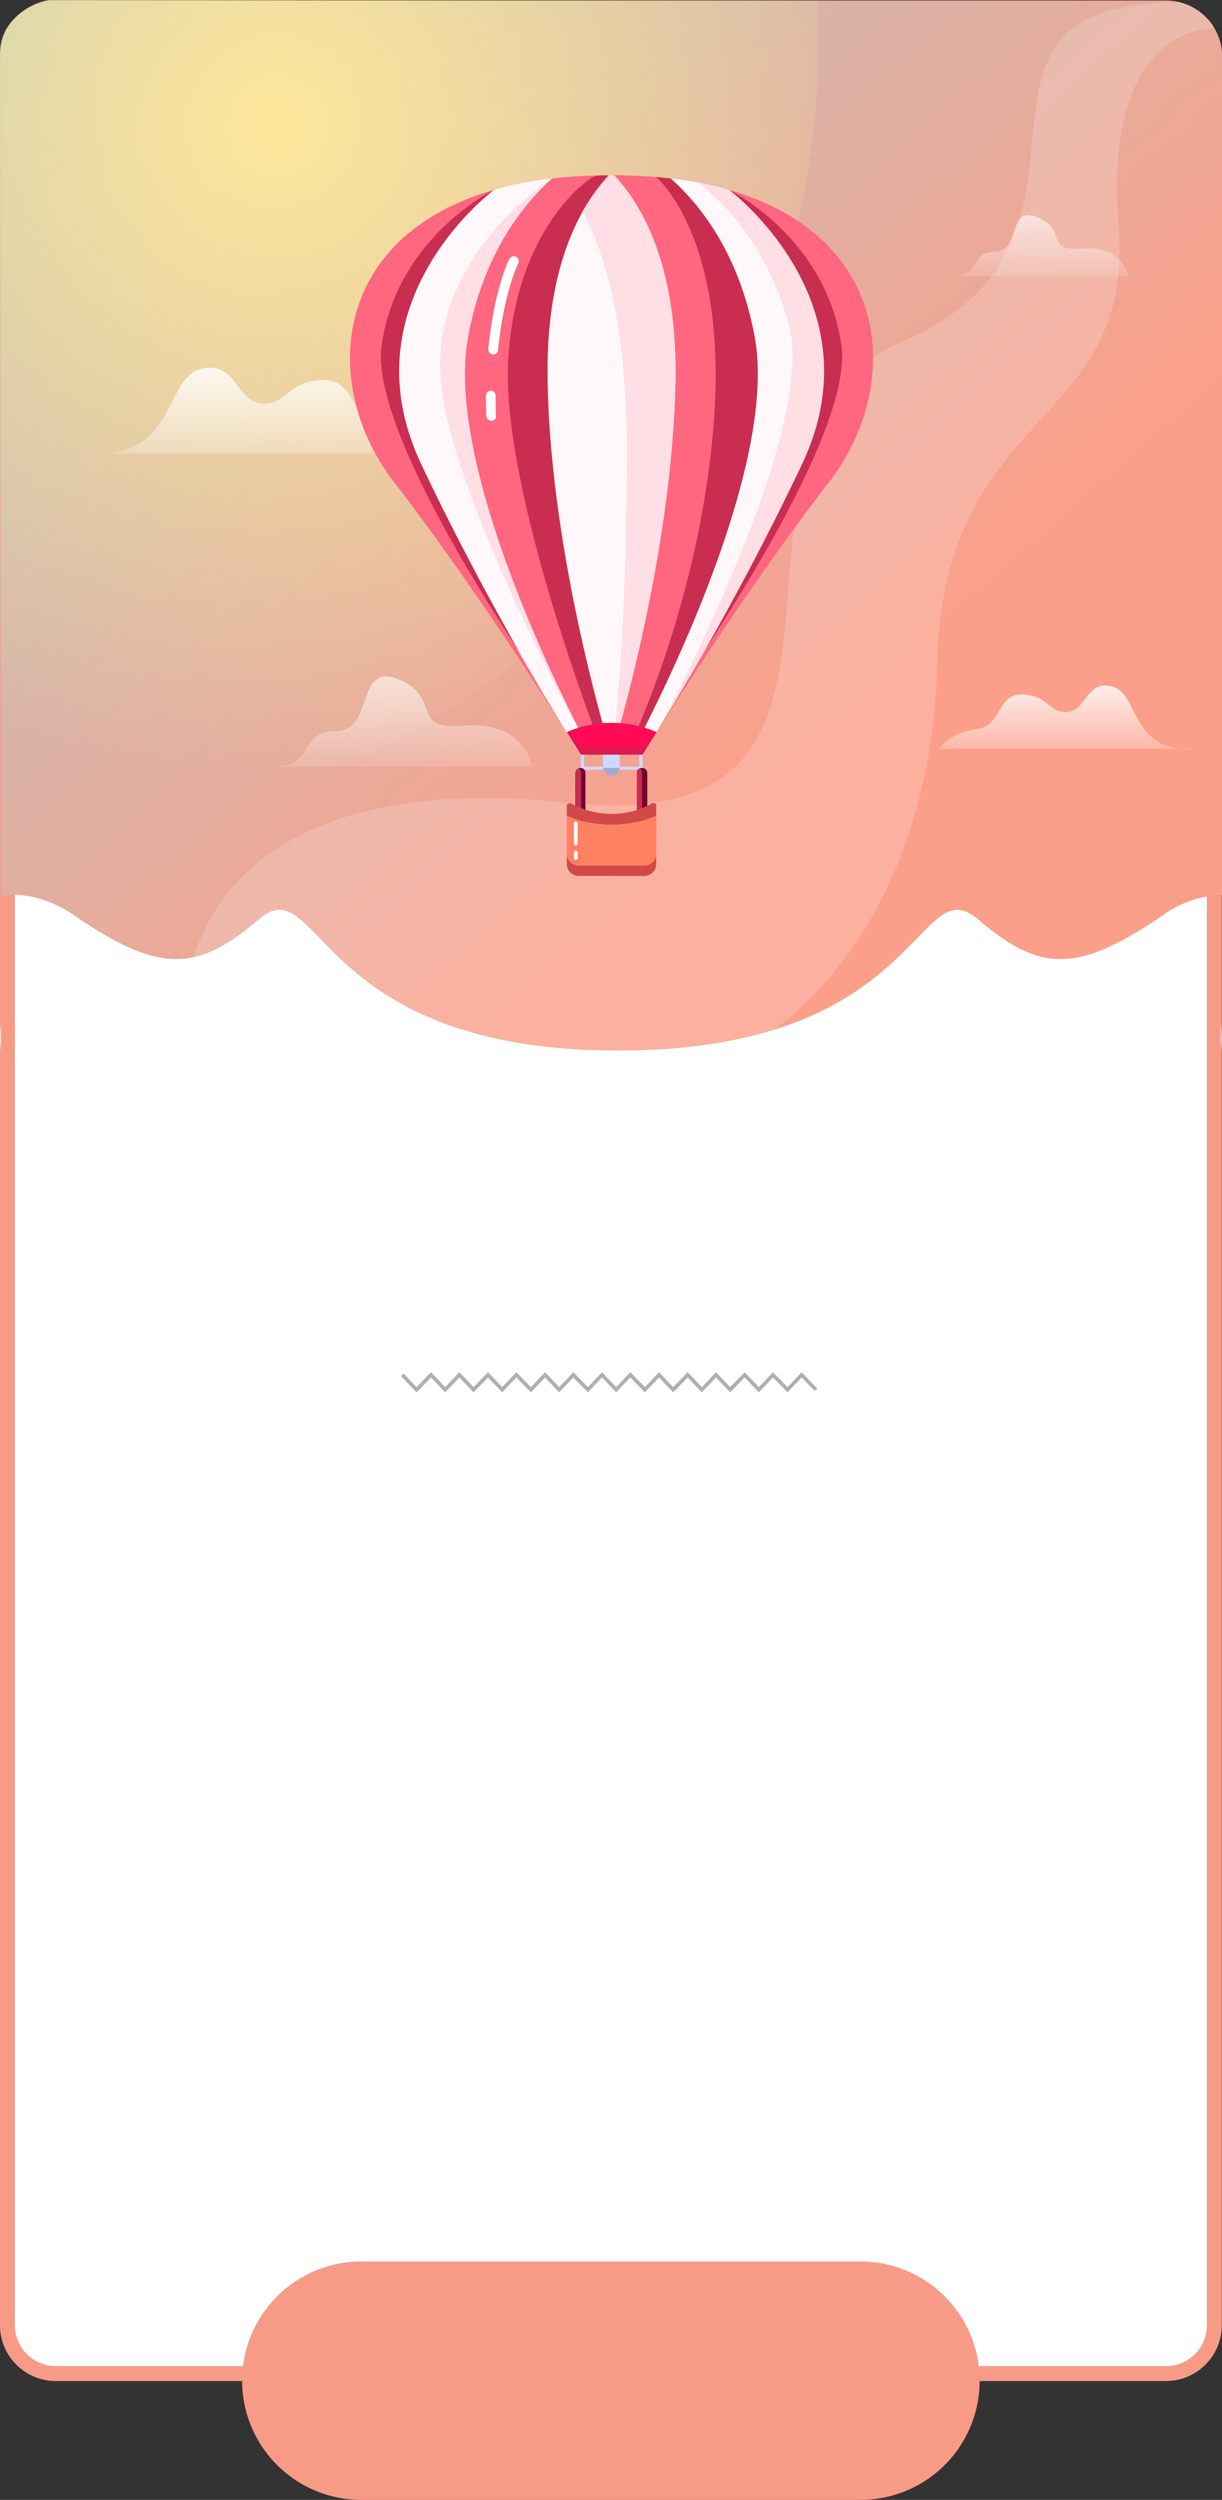 <svg id="Layer_1" data-name="Layer 1" xmlns="http://www.w3.org/2000/svg" xmlns:xlink="http://www.w3.org/1999/xlink" viewBox="0 0 328.06 671.05"><rect x="0" y="0" width="328.06" height="671.05" fill="#333333" stroke="none"/><defs><style>.cls-1{fill:#fff;}.cls-2{fill:#f89b86;}.cls-3{fill:#afafaf;}.cls-4{fill:url(#linear-gradient);}.cls-5{fill:#faf9f9;opacity:0.2;isolation:isolate;}.cls-6{fill:url(#radial-gradient);}.cls-7{fill:url(#linear-gradient-2);}.cls-8{fill:url(#linear-gradient-3);}.cls-9{fill:url(#linear-gradient-4);}.cls-10{fill:url(#linear-gradient-5);}.cls-11{fill:#f6e5e5;}.cls-12{fill:#cdd9ff;}.cls-13{fill:#700531;}.cls-14{fill:#c92d4f;}.cls-15{fill:#d34848;}.cls-16{fill:#ff8162;}.cls-17{fill:#a2a8d3;}.cls-18{fill:#fff8fa;}.cls-19{fill:#ff6680;}.cls-20{fill:#ffdee6;}.cls-21{fill:#ff0b55;}.cls-22{fill:#d61d4e;}</style><linearGradient id="linear-gradient" x1="-160.99" y1="-1504.56" x2="229.54" y2="-1949.75" gradientTransform="matrix(1, 0, 0, -1, 0.14, -1750.1)" gradientUnits="userSpaceOnUse"><stop offset="0" stop-color="#6ff1fe"/><stop offset="0.99" stop-color="#fc9f8a"/></linearGradient><radialGradient id="radial-gradient" cx="-6345.91" cy="-461.45" r="1" gradientTransform="matrix(175.69, 0, 0, -175.69, 1114986.19, -81038.93)" gradientUnits="userSpaceOnUse"><stop offset="0" stop-color="#ffe79a"/><stop offset="1" stop-color="#ffe79a" stop-opacity="0"/></radialGradient><linearGradient id="linear-gradient-2" x1="70.66" y1="-1842" x2="70.66" y2="-1882.4" gradientTransform="matrix(1, 0, 0, -1, 0.14, -1750.1)" gradientUnits="userSpaceOnUse"><stop offset="0" stop-color="#fff"/><stop offset="1" stop-color="#fff" stop-opacity="0"/></linearGradient><linearGradient id="linear-gradient-3" x1="106.91" y1="-1912.37" x2="106.91" y2="-1962.93" xlink:href="#linear-gradient-2"/><linearGradient id="linear-gradient-4" x1="278.51" y1="-1794.76" x2="278.51" y2="-1829.02" xlink:href="#linear-gradient-2"/><linearGradient id="linear-gradient-5" x1="286.01" y1="-1929.09" x2="286.01" y2="-1958.94" xlink:href="#linear-gradient-2"/></defs><path class="cls-1" d="M15,2.15H313a13,13,0,0,1,13,13v609a13,13,0,0,1-13,13H15a13,13,0,0,1-13-13v-609A13,13,0,0,1,15,2.15Z"/><path class="cls-2" d="M313,639.15H15a15,15,0,0,1-15-15v-609a15,15,0,0,1,15-15H313a15,15,0,0,1,15,15v609A15,15,0,0,1,313,639.15ZM15,4.15a11,11,0,0,0-11,11v609a11,11,0,0,0,11,11H313a11,11,0,0,0,11-11v-609a11,11,0,0,0-11-11Z"/><path class="cls-2" d="M97,607.05H231a32,32,0,0,1,0,64H97a32,32,0,1,1,0-64Z"/><path class="cls-3" d="M203.72,373.75l-3.8-4-3.9,4-3.8-4-3.8,4-3.8-4-3.9,4-3.8-4-3.8,4-3.9-4-3.8,4-3.8-4-3.8,4-3.9-4-3.8,4-3.8-4-3.8,4-3.9-4-3.8,4-3.8-4-3.9,4-3.8-4-3.8,4-3.8-4-3.9,4-4.2-4.4.8-.6,3.4,3.6,3.9-4,3.8,4,3.8-4,3.8,4,3.9-4,3.8,4,3.8-4,3.9,4,3.8-4,3.8,4,3.8-4,3.9,4,3.8-4,3.8,4,3.8-4,3.9,4,3.8-4,3.8,4,3.9-4,3.8,4,3.8-4,3.8,4,3.9-4,3.8,4,3.8-4,3.9,4,3.8-4,4.2,4.4-.7.6-3.5-3.6-3.8,4-3.9-4Z"/><path class="cls-4" d="M19.75,245.6c23,15.8,33.1,15.4,49.7,1.2S84.05,282,166,282s80-49.4,96.6-35.2,26.6,14.6,49.7-1.2a28.87,28.87,0,0,1,15.8-5.4V15.4A15,15,0,0,0,313.55.2H166L13.55.1C11.55.1.05,3.5.05,14.6s.2,225.8.2,225.8C6.25,239.7,12.85,240.9,19.75,245.6Z"/><path class="cls-5" d="M243.25,91.2c-62.4,27.2,6.3,134.7-90.9,124.3-78.2-8.4-96.2,27.3-100.3,41.5,5.6-1.2,11-4.6,17.4-10.1C86,232.7,84.05,282,166,282c17.5,0,31.1-2.2,41.9-5.6,29.8-22.7,42.9-61,43.7-98.1,1.5-69.7,53-62.5,48.7-117.6S326,7.7,326,7.7s-.1-1.4-3.3-4a14.17,14.17,0,0,0-6.1-3.1C247.15.6,305.65,64,243.25,91.2Z"/><path class="cls-6" d="M13.55,0C10.05,0,.15,4.6.05,13.7s.2,208.6.2,208.6c2.8.1,5.6.2,8.5.2,116.5,0,210.9-94.4,210.9-210.9,0-3.9-.1-7.7-.3-11.5h-53.2C166.15.2,17.05,0,13.55,0Z"/><path class="cls-7" d="M24.64,121.82c22.9.8,19.4-20,29.1-22.7s9.6,8.81,16.5,9.2,6.5-5.79,16.1-6.29,7.3,11.29,16.9,12.5,13.7,7.19,13.7,7.19H24.64Z"/><path class="cls-8" d="M71.14,205.82h71.8s-2.3-12.39-17.9-11-6-7.39-17.9-12.39-6.4,13.8-17,13.8S85.44,206.82,71.14,205.82Z"/><path class="cls-9" d="M254.34,74.22h48.6s-1.6-8.4-12.2-7.5-4-5-12.2-8.39-4.4,9.29-11.5,9.29S263.94,74.82,254.34,74.22Z"/><path class="cls-10" d="M320.24,201.12c-16.9.61-14.4-14.8-21.5-16.8s-7.1,6.5-12.2,6.8-4.8-4.3-11.9-4.69-5.4,8.39-12.5,9.3S252,201,252,201h68.2Z"/><path class="cls-11" d="M121.6,275.65q3.9,1.05,8.1,2.4Q125.35,276.85,121.6,275.65Z"/><path class="cls-12" d="M172.41,206.61h-16.5v-4h.9v3.2h14.8v-3.2h.9v4Z"/><path class="cls-13" d="M155.87,206.13a1.32,1.32,0,0,1,1.3,1.3v13.1h-2.7v-13.1A1.49,1.49,0,0,1,155.87,206.13Z"/><path class="cls-14" d="M155.27,206.23a1.2,1.2,0,0,0-.7,1v13.3H156v-13.3A1.45,1.45,0,0,0,155.27,206.23Z"/><path class="cls-13" d="M172.37,206.13a1.42,1.42,0,0,1,1.4,1.3v13.1h-2.7v-13.1A1.32,1.32,0,0,1,172.37,206.13Z"/><path class="cls-14" d="M171.67,206.23a1.2,1.2,0,0,0-.7,1v13.3h1.4v-13.3A1.2,1.2,0,0,0,171.67,206.23Z"/><path class="cls-15" d="M176.17,216.43V219a31.2,31.2,0,0,1-24,0v-2.6a.79.79,0,0,1,.8-.8.9.9,0,0,1,.5.1,22.21,22.21,0,0,0,21.5,0,.93.93,0,0,1,1.2.2Z"/><path class="cls-15" d="M176.17,229.13v2.8a3.22,3.22,0,0,1-3.2,3.2h-17.6a3.22,3.22,0,0,1-3.2-3.2v-2.8a3.22,3.22,0,0,0,3.2,3.2H173A3.22,3.22,0,0,0,176.17,229.13Z"/><path class="cls-16" d="M152.17,219v10.1a3.22,3.22,0,0,0,3.2,3.2H173a3.22,3.22,0,0,0,3.2-3.2V219A31.2,31.2,0,0,1,152.17,219Z"/><path class="cls-12" d="M166.37,201.93h-4.5v4.2h4.5Z"/><path class="cls-17" d="M164.17,206.13h-2.3a4.25,4.25,0,0,0,1.6,2.1h1.3a3.12,3.12,0,0,0,1.6-2.1Z"/><path class="cls-1" d="M177,195.23l-.1.2Z"/><path class="cls-18" d="M215.27,124.83c20.7-43.7-19.2-73.5-19.5-73.8a94,94,0,0,0-11.7-2.6c-1.3-.2-2.6-.4-4-.5,8.1,7.2,18.4,20.3,22.5,42.4,7.2,38.4-33.3,112.2-33.3,112.2h3.1l.1-.1c.3-.5,1.6-2.6,3.7-5.9A776.5,776.5,0,0,0,215.27,124.83Z"/><path class="cls-18" d="M125.67,90.33c4.1-22,14.5-35.2,22.5-42.4-1.3.2-2.6.3-3.9.5a95.56,95.56,0,0,0-11.8,2.6c-.3.2-40.2,30.1-19.5,73.8a753.45,753.45,0,0,0,39.1,71.7l-.1-.1c2.4,3.8,3.8,6.1,3.8,6.1h3.1C159,202.53,118.47,128.73,125.67,90.33Z"/><path class="cls-18" d="M164.87,47.13h-1.4c-7.3,7.7-16.6,23.5-16.4,53.2.3,48.4,17.2,102.3,17.2,102.3s16.8-53.9,17.2-102.3C181.47,70.53,172.17,54.83,164.87,47.13Z"/><path class="cls-19" d="M132.57,51c-44.1,12.7-46.5,52.9-26.8,78.4,18.3,23.6,38.2,54.3,46.3,67.1a776.5,776.5,0,0,1-39.1-71.7C92.27,80.93,132.57,51,132.57,51Z"/><path class="cls-14" d="M132.57,51s-25.8,12.5-30.1,41.5c-2.6,17.7,19.2,55.3,36.7,82.1-7.6-13.4-16.9-30.6-26-49.8C92.27,80.93,132.57,51,132.57,51Z"/><path class="cls-19" d="M195.77,51c44.1,12.7,46.5,52.9,26.8,78.4-18.3,23.6-38.2,54.3-46.3,67.1a776.5,776.5,0,0,0,39.1-71.7C236,80.93,195.77,51,195.77,51Z"/><path class="cls-14" d="M195.77,51s25.8,12.5,30.1,41.5c2.6,17.7-19.2,55.3-36.7,82.1,7.6-13.4,16.9-30.6,26-49.8C236,80.93,195.77,51,195.77,51Z"/><path class="cls-19" d="M164.87,47c1.1,0,2.2,0,3.3.1,4.2.1,8.2.4,11.9.8,8.1,7.2,18.4,20.3,22.5,42.4,7.2,38.4-33.3,112.2-33.3,112.2h-5.1s16.8-53.9,17.2-102.3C181.47,70.53,172.17,54.83,164.87,47Z"/><path class="cls-14" d="M202.57,90.33c-4.1-22-14.5-35.2-22.5-42.4-1.3-.1-2.6-.3-3.9-.4.3.3,19.1,16.1,15.5,65.3-3.7,49.6-23.4,89.1-23.4,89.1a3.22,3.22,0,0,1,.2.6h.8S209.77,128.73,202.57,90.33Z"/><path class="cls-19" d="M163.37,47c-1.1,0-2.2,0-3.3.1-4.2.1-8.2.4-11.9.8-8.1,7.2-18.4,20.3-22.5,42.4-7.2,38.4,33.3,112.2,33.3,112.2h5.1s-16.8-53.9-17.2-102.3C146.77,70.53,156.17,54.83,163.37,47Z"/><path class="cls-14" d="M136.47,96.13c-2.3,35.4,25.4,105.8,25.4,105.8l2.1.1c-1.7-5.7-16.7-56.2-17-101.7-.2-29.7,9.2-45.5,16.4-53.2-1.1,0-2.2,0-3.3.1C158.57,47.13,138.67,60.73,136.47,96.13Z"/><path class="cls-20" d="M125.67,90.33c4.1-22,14.5-35.2,22.5-42.4-.1,0-30.6,19.3-30,51s40.7,103.5,40.7,103.5S118.47,128.73,125.67,90.33Z"/><path class="cls-20" d="M181.27,100.23c.2-29.7-9.2-45.5-16.4-53.2h-1.4a53.3,53.3,0,0,0-7.1,9.8c4.8,8.4,11.9,27.1,11.9,64.2,0,55.9-4.1,81.5-4.1,81.5S181,148.63,181.27,100.23Z"/><path class="cls-20" d="M195.77,51c-2.6-.8-5.4-1.4-8.4-2,7.2,5.5,18.8,17.3,24.4,38.2,6.5,24.1-20.8,81.1-33.7,106.2a745.9,745.9,0,0,0,37.2-68.7C236,81.13,196.07,51.33,195.77,51Z"/><path class="cls-21" d="M152.17,196.53c2.4,3.8,3.8,6,3.8,6h16.5l.1-.1c.3-.5,1.6-2.6,3.7-5.9A30.57,30.57,0,0,0,152.17,196.53Z"/><path class="cls-21" d="M152.17,196.53c2.4,3.8,3.8,6,3.8,6h16.5l.1-.1c.3-.5,1.6-2.6,3.7-5.9A30.57,30.57,0,0,0,152.17,196.53Z"/><path class="cls-1" d="M131.84,113h.1a1.22,1.22,0,0,0,1.2-1.4c-.1-1.8-.1-3.6-.1-5.4a1.3,1.3,0,1,0-2.6,0c0,1.8.1,3.6.1,5.5A1.72,1.72,0,0,0,131.84,113Z"/><path class="cls-1" d="M132.3,95.17a1.4,1.4,0,0,0,1.4-1.2c1.5-15.1,5.3-23.1,5.4-23.2a1.32,1.32,0,0,0-2.3-1.3.1.1,0,0,1-.1.1c-.2.3-4.1,8.6-5.6,24.1A1.36,1.36,0,0,0,132.3,95.17Z"/><path class="cls-22" d="M155.87,202.53h16.5l.1-.1c.3-.5,1.6-2.6,3.7-5.9l-3.8,4.3h-16l-4.2-4.3C154.57,200.33,155.87,202.53,155.87,202.53Z"/><path class="cls-1" d="M154.57,230.79a.47.47,0,0,1-.5-.5v-1.4a.5.5,0,0,1,1,0v1.4A.47.47,0,0,1,154.57,230.79Z"/><path class="cls-1" d="M154.57,226.88a.47.47,0,0,1-.5-.5V221a.5.5,0,1,1,1,0v5.4A.47.47,0,0,1,154.57,226.88Z"/><path class="cls-11" d="M.3,275.05v7A20.57,20.57,0,0,1,.3,275.05Z"/><path class="cls-11" d="M327.7,282.05v-7A20.57,20.57,0,0,1,327.7,282.05Z"/></svg>